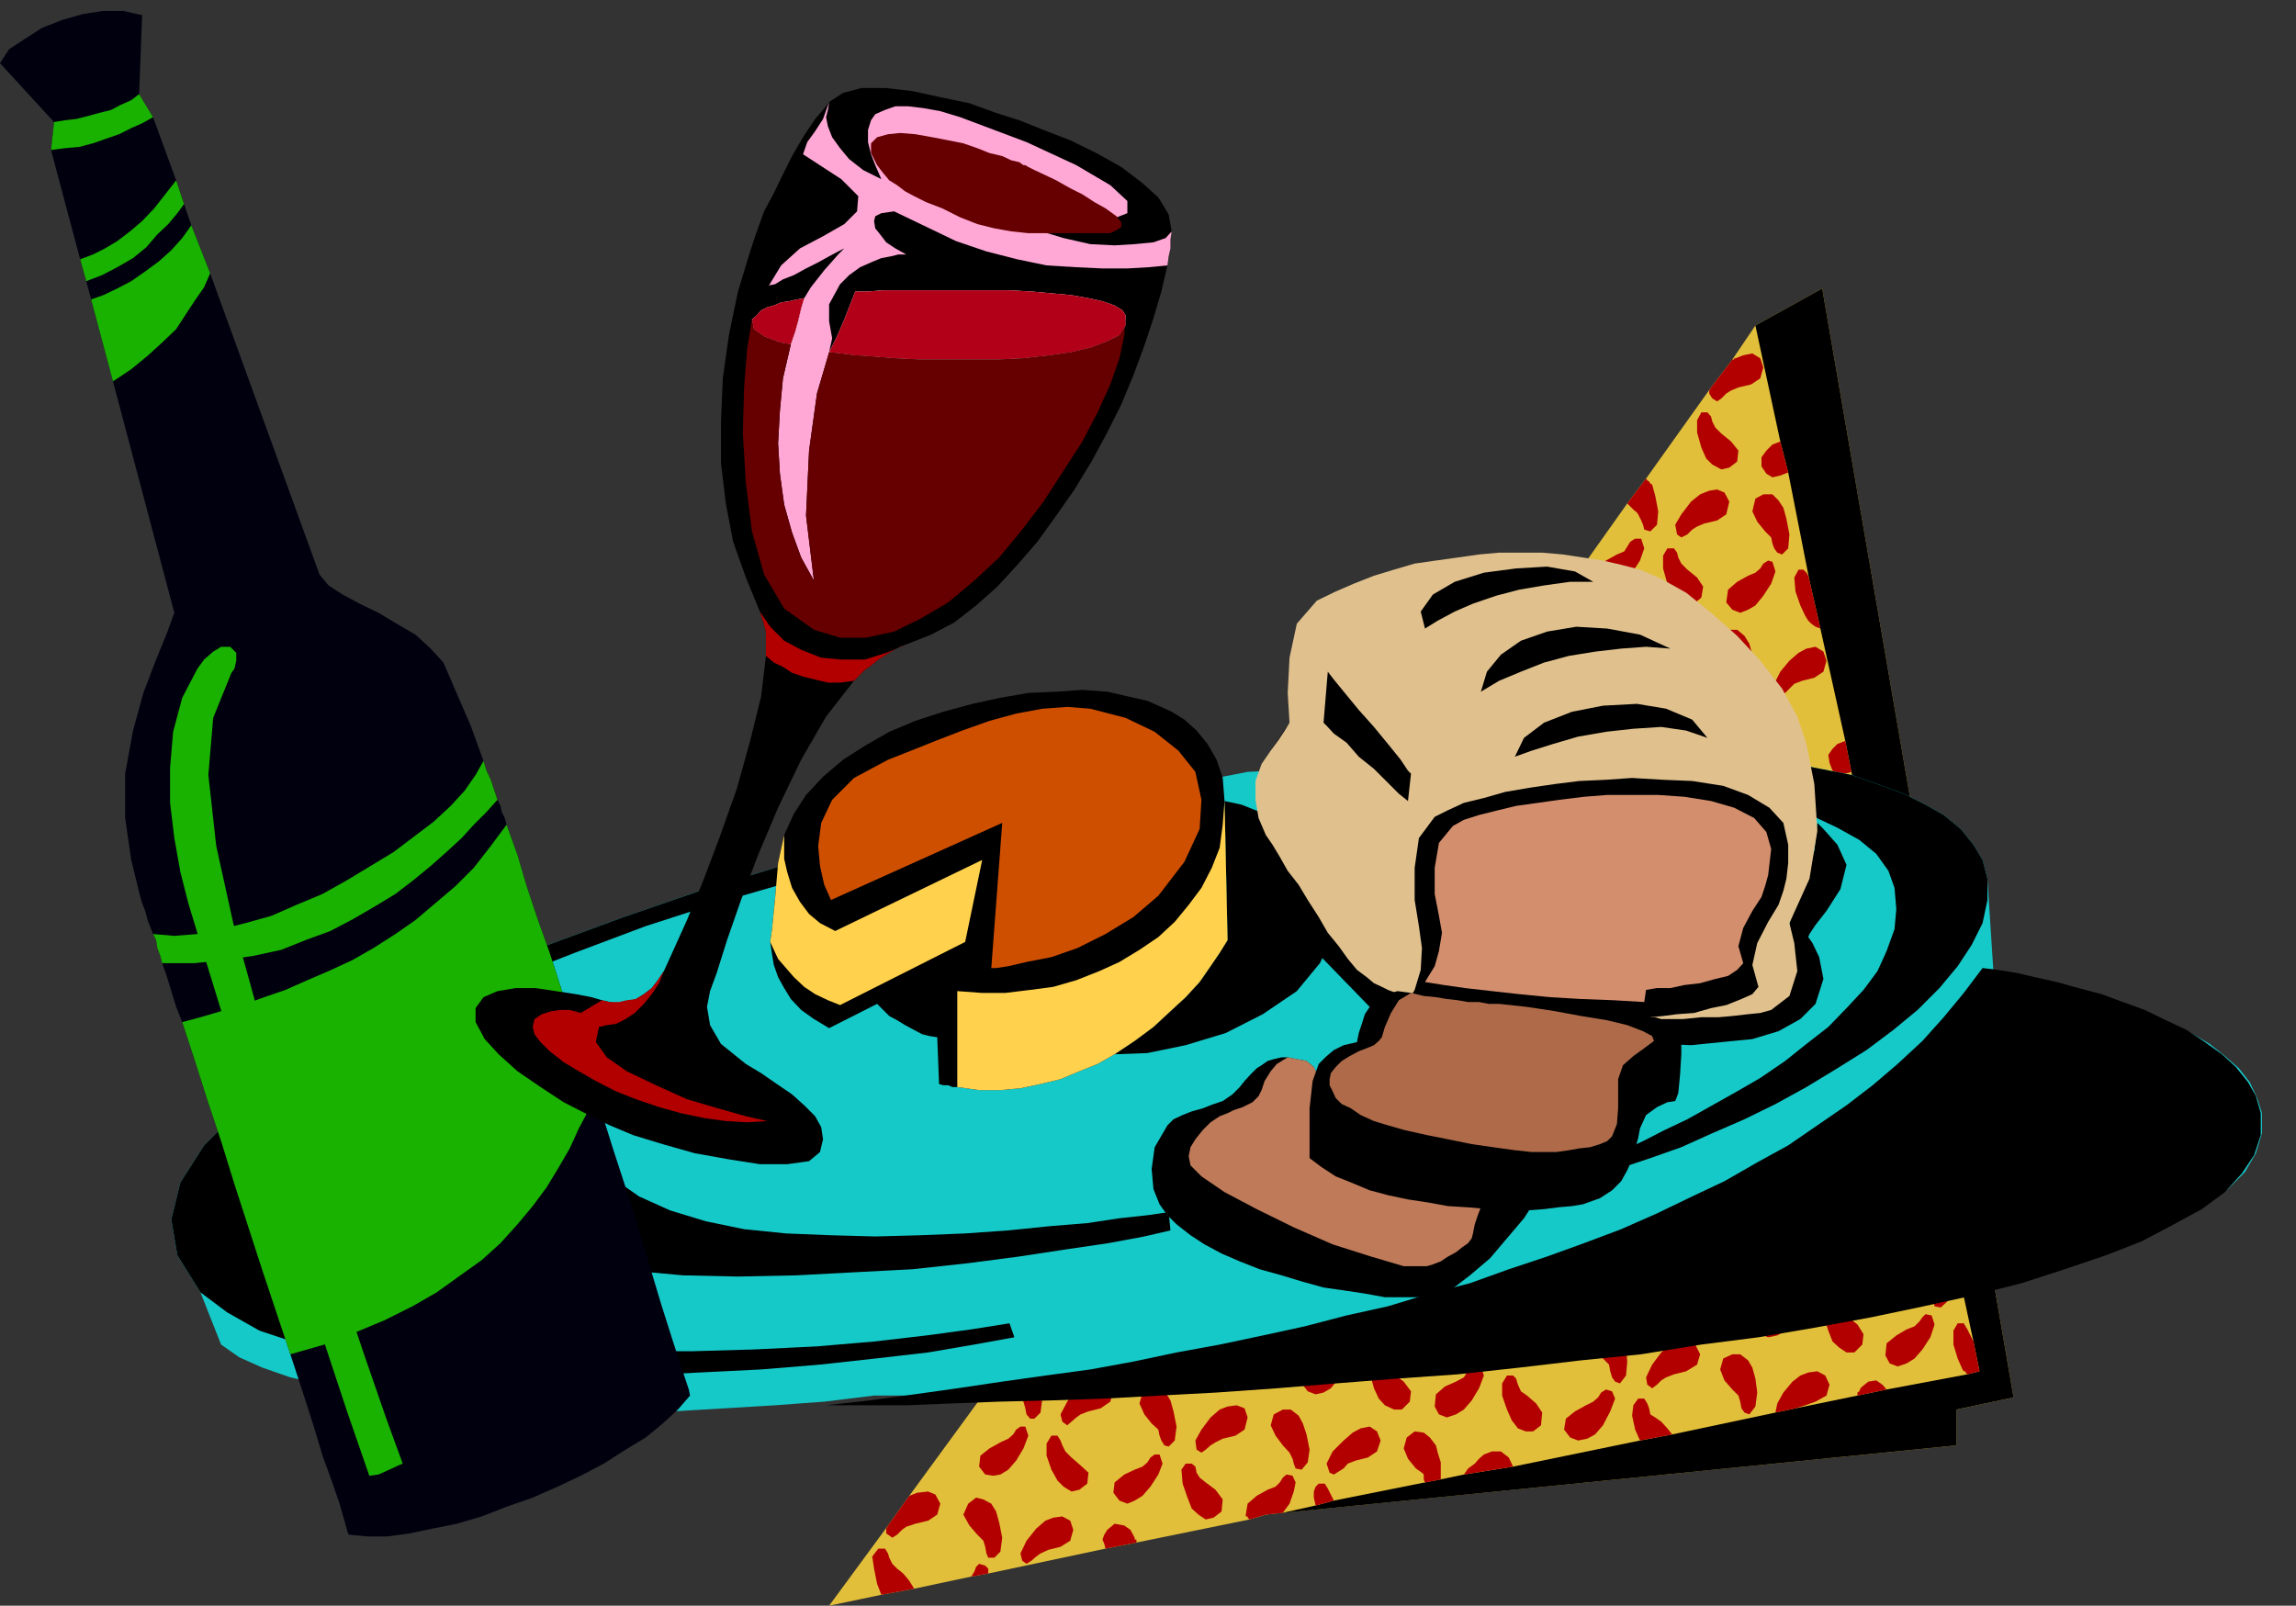 <?xml version="1.0" encoding="UTF-8" standalone="no"?>
<svg
   xmlns:ooo="http://xml.openoffice.org/svg/export"
   xmlns:dc="http://purl.org/dc/elements/1.1/"
   xmlns:cc="http://creativecommons.org/ns#"
   xmlns:rdf="http://www.w3.org/1999/02/22-rdf-syntax-ns#"
   xmlns:svg="http://www.w3.org/2000/svg"
   xmlns="http://www.w3.org/2000/svg"
   xmlns:sodipodi="http://sodipodi.sourceforge.net/DTD/sodipodi-0.dtd"
   xmlns:inkscape="http://www.inkscape.org/namespaces/inkscape"
   version="1.2"
   width="37.8mm"
   height="26.44mm"
   viewBox="0 0 3780 2644"
   preserveAspectRatio="xMidYMid"
   xml:space="preserve"
   id="svg445"
   sodipodi:docname="meal1.svg"
   style="fill-rule:evenodd;stroke-width:28.222;stroke-linejoin:round"
   inkscape:version="0.92.5 (2060ec1f9f, 2020-04-08)"><rect x="0" y="0" width="3780" height="2644" fill="#333333" stroke="none"/><sodipodi:namedview
   pagecolor="#ffffff"
   bordercolor="#666666"
   borderopacity="1"
   objecttolerance="10"
   gridtolerance="10"
   guidetolerance="10"
   inkscape:pageopacity="0"
   inkscape:pageshadow="2"
   inkscape:window-width="664"
   inkscape:window-height="487"
   id="namedview447"
   showgrid="false"
   inkscape:zoom="0.2102413"
   inkscape:cx="71.433072"
   inkscape:cy="49.965353"
   inkscape:window-x="0"
   inkscape:window-y="0"
   inkscape:window-maximized="0"
   inkscape:current-layer="svg445" />
 <defs
   class="ClipPathGroup"
   id="defs8">
  <clipPath
   id="presentation_clip_path"
   clipPathUnits="userSpaceOnUse">
   <rect
   x="0"
   y="0"
   width="21000"
   height="29700"
   id="rect2" />
  </clipPath>
  <clipPath
   id="presentation_clip_path_shrink"
   clipPathUnits="userSpaceOnUse">
   <rect
   x="21"
   y="29"
   width="20958"
   height="29641"
   id="rect5" />
  </clipPath>
 </defs>
 <defs
   class="TextShapeIndex"
   id="defs12">
  <g
   ooo:slide="id1"
   ooo:id-list="id3"
   id="g10" />
 </defs>
 <defs
   class="EmbeddedBulletChars"
   id="defs44">
  <g
   id="bullet-char-template-57356"
   transform="matrix(4.8828125e-4,0,0,-4.8828125e-4,0,0)">
   <path
   d="M 580,1141 1163,571 580,0 -4,571 Z"
   id="path14"
   inkscape:connector-curvature="0" />
  </g>
  <g
   id="bullet-char-template-57354"
   transform="matrix(4.8828125e-4,0,0,-4.8828125e-4,0,0)">
   <path
   d="M 8,1128 H 1137 V 0 H 8 Z"
   id="path17"
   inkscape:connector-curvature="0" />
  </g>
  <g
   id="bullet-char-template-10146"
   transform="matrix(4.8828125e-4,0,0,-4.8828125e-4,0,0)">
   <path
   d="M 174,0 602,739 174,1481 1456,739 Z M 1358,739 309,1346 659,739 Z"
   id="path20"
   inkscape:connector-curvature="0" />
  </g>
  <g
   id="bullet-char-template-10132"
   transform="matrix(4.8828125e-4,0,0,-4.8828125e-4,0,0)">
   <path
   d="M 2015,739 1276,0 H 717 l 543,543 H 174 v 393 h 1086 l -543,545 h 557 z"
   id="path23"
   inkscape:connector-curvature="0" />
  </g>
  <g
   id="bullet-char-template-10007"
   transform="matrix(4.8828125e-4,0,0,-4.8828125e-4,0,0)">
   <path
   d="m 0,-2 c -7,16 -16,29 -25,39 l 381,530 c -94,256 -141,385 -141,387 0,25 13,38 40,38 9,0 21,-2 34,-5 21,4 42,12 65,25 l 27,-13 111,-251 280,301 64,-25 24,25 c 21,-10 41,-24 62,-43 C 886,937 835,863 770,784 769,783 710,716 594,584 L 774,223 c 0,-27 -21,-55 -63,-84 l 16,-20 C 717,90 699,76 672,76 641,76 570,178 457,381 L 164,-76 c -22,-34 -53,-51 -92,-51 -42,0 -63,17 -64,51 -7,9 -10,24 -10,44 0,9 1,19 2,30 z"
   id="path26"
   inkscape:connector-curvature="0" />
  </g>
  <g
   id="bullet-char-template-10004"
   transform="matrix(4.8828125e-4,0,0,-4.8828125e-4,0,0)">
   <path
   d="M 285,-33 C 182,-33 111,30 74,156 52,228 41,333 41,471 c 0,78 14,145 41,201 34,71 87,106 158,106 53,0 88,-31 106,-94 l 23,-176 c 8,-64 28,-97 59,-98 l 735,706 c 11,11 33,17 66,17 42,0 63,-15 63,-46 V 965 c 0,-36 -10,-64 -30,-84 L 442,47 C 390,-6 338,-33 285,-33 Z"
   id="path29"
   inkscape:connector-curvature="0" />
  </g>
  <g
   id="bullet-char-template-9679"
   transform="matrix(4.8828125e-4,0,0,-4.8828125e-4,0,0)">
   <path
   d="M 813,0 C 632,0 489,54 383,161 276,268 223,411 223,592 c 0,181 53,324 160,431 106,107 249,161 430,161 179,0 323,-54 432,-161 108,-107 162,-251 162,-431 0,-180 -54,-324 -162,-431 C 1136,54 992,0 813,0 Z"
   id="path32"
   inkscape:connector-curvature="0" />
  </g>
  <g
   id="bullet-char-template-8226"
   transform="matrix(4.8828125e-4,0,0,-4.8828125e-4,0,0)">
   <path
   d="m 346,457 c -73,0 -137,26 -191,78 -54,51 -81,114 -81,188 0,73 27,136 81,188 54,52 118,78 191,78 73,0 134,-26 185,-79 51,-51 77,-114 77,-187 0,-75 -25,-137 -76,-188 -50,-52 -112,-78 -186,-78 z"
   id="path35"
   inkscape:connector-curvature="0" />
  </g>
  <g
   id="bullet-char-template-8211"
   transform="matrix(4.8828125e-4,0,0,-4.8828125e-4,0,0)">
   <path
   d="M -4,459 H 1135 V 606 H -4 Z"
   id="path38"
   inkscape:connector-curvature="0" />
  </g>
  <g
   id="bullet-char-template-61548"
   transform="matrix(4.8828125e-4,0,0,-4.8828125e-4,0,0)">
   <path
   d="m 173,740 c 0,163 58,303 173,419 116,115 255,173 419,173 163,0 302,-58 418,-173 116,-116 174,-256 174,-419 0,-163 -58,-303 -174,-418 C 1067,206 928,148 765,148 601,148 462,206 346,322 231,437 173,577 173,740 Z"
   id="path41"
   inkscape:connector-curvature="0" />
  </g>
 </defs>
 <g
   id="g49"
   transform="translate(-8610,-13528)">
  <g
   id="id2"
   class="Master_Slide">
   <g
   id="bg-id2"
   class="Background" />
   <g
   id="bo-id2"
   class="BackgroundObjects" />
  </g>
 </g>
 <g
   class="SlideGroup"
   id="g443"
   transform="translate(-8610,-13528)">
  <g
   id="g441">
   <g
   id="container-id1">
    <g
   id="id1"
   class="Slide"
   clip-path="url(#presentation_clip_path)">
     <g
   class="Page"
   id="g437">
      <g
   class="Graphic"
   id="g435">
       <g
   id="id3">
        <rect
   class="BoundingBox"
   x="8610"
   y="13528"
   width="3780"
   height="2644"
   id="rect51"
   style="fill:none;stroke:none" />
        <defs
   id="defs56">
         <clipPath
   id="clip_path_1"
   clipPathUnits="userSpaceOnUse">
          <path
   d="m 8610,13528 h 3779 v 2643 H 8610 Z"
   id="path53"
   inkscape:connector-curvature="0" />
         </clipPath>
        </defs>
        <g
   clip-path="url(#clip_path_1)"
   id="g432">
         <path
   d="m 10667,16030 -186,38 -51,10 -193,41 -28,5 -94,20 -54,10 -86,18 97,-132 35,-49 280,-383 30,-44 206,-284 23,-31 41,-58 33,-46 135,-186 17,-25 31,-43 28,-36 48,-66 23,-33 71,-99 26,-36 30,-40 43,-59 117,-165 31,-41 107,-150 33,-43 40,-59 110,-61 315,1826 -94,20 v 59 l -1109,111 -28,3 z"
   id="path58"
   inkscape:connector-curvature="0"
   style="fill:#e2bf3a;stroke:none" />
         <path
   d="m 11849,15791 -133,25 -48,10 -102,21 -33,7 -170,36 -53,10 -209,43 -81,13 -38,8 -26,5 -150,30 -30,8 -54,12 -28,3 1137,-114 v -59 l 94,-20 -315,-1826 -110,61 41,191 13,51 35,178 18,79 41,185 10,51 38,176 15,76 33,155 10,41 21,96 10,51 74,343 10,49 z"
   id="path60"
   inkscape:connector-curvature="0"
   style="fill:#000000;stroke:none" />
         <path
   d="m 11386,14797 15,-8 h 13 l 13,10 7,13 5,18 5,25 -2,20 -10,13 -11,-2 -2,-8 -3,-8 -5,-10 -10,-13 -13,-15 -7,-18 z"
   id="path62"
   inkscape:connector-curvature="0"
   style="fill:#b20000;stroke:none" />
         <path
   d="m 11561,14840 -7,-15 -13,-8 -13,2 -15,8 -15,13 -16,18 -10,20 3,15 7,3 8,-5 8,-8 7,-5 16,-5 20,-5 15,-10 z"
   id="path64"
   inkscape:connector-curvature="0"
   style="fill:#b20000;stroke:none" />
         <path
   d="m 11340,14964 8,16 12,2 16,-2 12,-8 13,-15 13,-21 7,-22 -5,-13 -10,-3 -7,5 -5,8 -6,8 -12,5 -18,10 -15,13 z"
   id="path66"
   inkscape:connector-curvature="0"
   style="fill:#b20000;stroke:none" />
         <path
   d="m 11516,14997 -13,11 h -13 l -13,-8 -10,-10 -7,-18 -8,-23 v -23 l 8,-12 h 10 l 5,7 2,8 5,10 11,10 15,13 10,15 z"
   id="path68"
   inkscape:connector-curvature="0"
   style="fill:#b20000;stroke:none" />
         <path
   d="m 11170,14761 13,-10 h 12 l 13,10 8,13 5,18 5,25 -3,23 -10,10 -10,-3 -3,-7 -2,-8 -3,-10 -10,-10 -13,-15 -7,-18 z"
   id="path70"
   inkscape:connector-curvature="0"
   style="fill:#b20000;stroke:none" />
         <path
   d="m 11343,14802 -5,-16 -13,-5 -15,3 -13,5 -15,13 -16,20 -10,18 3,15 7,3 8,-3 8,-8 7,-7 13,-3 20,-5 16,-10 z"
   id="path72"
   inkscape:connector-curvature="0"
   style="fill:#b20000;stroke:none" />
         <path
   d="m 11122,14929 7,13 13,5 15,-5 13,-8 13,-15 12,-21 8,-20 -5,-15 -8,-3 -7,5 -6,8 -7,8 -13,7 -18,8 -15,12 z"
   id="path74"
   inkscape:connector-curvature="0"
   style="fill:#b20000;stroke:none" />
         <path
   d="m 11297,14959 -13,10 h -12 l -13,-5 -10,-12 -8,-18 -8,-23 v -23 l 8,-13 h 10 l 5,8 3,10 5,8 10,10 15,13 10,15 z"
   id="path76"
   inkscape:connector-curvature="0"
   style="fill:#b20000;stroke:none" />
         <path
   d="m 11127,14766 -8,-15 -13,-8 -15,3 -13,5 -15,13 -15,20 -10,20 2,13 8,5 7,-5 8,-8 8,-5 12,-5 21,-5 18,-10 z"
   id="path78"
   inkscape:connector-curvature="0"
   style="fill:#b20000;stroke:none" />
         <path
   d="m 11081,14921 -13,10 -13,3 -12,-8 -10,-10 -8,-18 -8,-25 v -20 l 8,-13 h 10 l 5,7 3,8 2,10 10,10 18,13 10,15 z"
   id="path80"
   inkscape:connector-curvature="0"
   style="fill:#b20000;stroke:none" />
         <path
   d="m 11602,14837 13,-10 15,3 10,7 8,13 7,18 3,25 -3,23 -10,10 -7,-2 -6,-8 -2,-8 -3,-10 -10,-10 -12,-15 -8,-18 z"
   id="path82"
   inkscape:connector-curvature="0"
   style="fill:#b20000;stroke:none" />
         <path
   d="m 11554,15005 10,13 13,5 12,-5 13,-8 13,-15 15,-20 8,-21 -6,-15 h -10 l -7,5 -5,8 -8,5 -13,7 -18,8 -15,13 z"
   id="path84"
   inkscape:connector-curvature="0"
   style="fill:#b20000;stroke:none" />
         <path
   d="m 11294,15018 13,-10 h 15 l 11,10 7,13 8,17 2,26 -2,23 -10,10 -8,-3 -5,-7 -3,-8 -2,-10 -10,-10 -13,-16 -8,-17 z"
   id="path86"
   inkscape:connector-curvature="0"
   style="fill:#b20000;stroke:none" />
         <path
   d="m 11470,15058 -8,-15 -13,-5 -15,3 -13,5 -15,12 -15,21 -10,18 2,15 8,2 8,-2 7,-8 8,-7 13,-3 20,-5 18,-10 z"
   id="path88"
   inkscape:connector-curvature="0"
   style="fill:#b20000;stroke:none" />
         <path
   d="m 11246,15186 10,12 13,5 13,-5 12,-7 13,-16 13,-20 7,-20 -5,-16 -7,-2 -8,5 -5,8 -8,7 -12,8 -18,8 -15,12 z"
   id="path90"
   inkscape:connector-curvature="0"
   style="fill:#b20000;stroke:none" />
         <path
   d="m 11424,15216 -13,10 h -12 l -13,-5 -10,-13 -8,-17 -8,-23 -2,-23 8,-13 h 10 l 5,8 2,10 5,8 11,10 15,13 13,15 z"
   id="path92"
   inkscape:connector-curvature="0"
   style="fill:#b20000;stroke:none" />
         <path
   d="m 11076,14980 15,-11 13,3 12,8 8,12 5,18 5,26 -2,22 -10,11 h -11 l -2,-8 -3,-10 -5,-10 -10,-10 -13,-16 -7,-18 z"
   id="path94"
   inkscape:connector-curvature="0"
   style="fill:#b20000;stroke:none" />
         <path
   d="m 11251,15023 -5,-15 -13,-8 -15,3 -15,5 -15,12 -16,21 -10,20 3,13 7,5 11,-5 7,-8 8,-5 12,-5 21,-5 15,-10 z"
   id="path96"
   inkscape:connector-curvature="0"
   style="fill:#b20000;stroke:none" />
         <path
   d="m 11030,15147 8,13 12,5 16,-2 12,-10 13,-16 13,-20 7,-20 -5,-16 h -10 l -5,5 -5,8 -8,8 -12,5 -18,10 -15,13 z"
   id="path98"
   inkscape:connector-curvature="0"
   style="fill:#b20000;stroke:none" />
         <path
   d="m 11205,15178 -12,10 -13,3 -13,-8 -10,-10 -8,-18 -7,-25 v -21 l 7,-12 h 11 l 5,7 2,8 5,10 11,10 15,13 10,15 z"
   id="path100"
   inkscape:connector-curvature="0"
   style="fill:#b20000;stroke:none" />
         <path
   d="m 11033,14985 -6,-16 -12,-7 -15,2 -13,8 -15,13 -16,18 -10,20 3,15 7,3 8,-5 8,-8 7,-5 13,-5 20,-5 15,-10 z"
   id="path102"
   inkscape:connector-curvature="0"
   style="fill:#b20000;stroke:none" />
         <path
   d="m 10811,15109 11,16 12,2 13,-2 13,-8 12,-15 13,-21 8,-23 -5,-12 -8,-3 -8,5 -5,8 -7,8 -13,5 -18,10 -15,13 z"
   id="path104"
   inkscape:connector-curvature="0"
   style="fill:#b20000;stroke:none" />
         <path
   d="m 10989,15142 -12,11 h -13 l -13,-6 -10,-12 -8,-18 -7,-23 -3,-23 8,-13 h 10 l 5,8 3,8 5,10 10,10 15,13 13,15 z"
   id="path106"
   inkscape:connector-curvature="0"
   style="fill:#b20000;stroke:none" />
         <path
   d="m 11510,15056 13,-10 15,2 11,8 7,13 5,20 5,23 -2,23 -10,12 -8,-2 -5,-8 -3,-10 -2,-10 -10,-10 -13,-15 -8,-18 z"
   id="path108"
   inkscape:connector-curvature="0"
   style="fill:#b20000;stroke:none" />
         <path
   d="m 11683,15099 -5,-15 -12,-8 -16,3 -12,5 -16,13 -15,20 -10,20 2,13 8,5 8,-5 7,-8 8,-5 13,-5 20,-5 15,-10 z"
   id="path110"
   inkscape:connector-curvature="0"
   style="fill:#b20000;stroke:none" />
         <path
   d="m 11462,15224 10,12 13,6 13,-3 12,-8 13,-15 13,-23 8,-20 -6,-13 -7,-2 -8,5 -5,7 -8,8 -12,5 -18,10 -15,13 z"
   id="path112"
   inkscape:connector-curvature="0"
   style="fill:#b20000;stroke:none" />
         <path
   d="m 11640,15254 -13,13 h -12 l -13,-8 -10,-10 -10,-18 -5,-25 -3,-20 8,-13 h 10 l 5,8 2,7 6,10 10,10 15,13 13,15 z"
   id="path114"
   inkscape:connector-curvature="0"
   style="fill:#b20000;stroke:none" />
         <path
   d="m 11203,15236 13,-10 15,3 10,7 8,13 5,18 5,25 -3,23 -10,10 h -8 l -5,-7 -2,-10 -3,-11 -10,-10 -13,-15 -7,-18 z"
   id="path116"
   inkscape:connector-curvature="0"
   style="fill:#b20000;stroke:none" />
         <path
   d="m 11376,15280 -5,-16 -13,-7 -15,2 -13,5 -15,13 -16,20 -10,21 3,12 7,6 8,-6 8,-7 7,-5 13,-5 20,-5 16,-11 z"
   id="path118"
   inkscape:connector-curvature="0"
   style="fill:#b20000;stroke:none" />
         <path
   d="m 11155,15404 10,13 12,5 13,-3 13,-10 13,-15 12,-20 8,-21 -5,-15 h -8 l -7,5 -6,8 -7,7 -13,6 -18,10 -15,12 z"
   id="path120"
   inkscape:connector-curvature="0"
   style="fill:#b20000;stroke:none" />
         <path
   d="m 11333,15435 -13,10 -13,2 -15,-7 -10,-10 -8,-18 -8,-26 v -20 l 8,-13 h 10 l 5,8 3,8 5,10 10,10 15,13 13,15 z"
   id="path122"
   inkscape:connector-curvature="0"
   style="fill:#b20000;stroke:none" />
         <path
   d="m 10984,15198 16,-7 h 12 l 13,10 8,13 5,17 5,26 -3,20 -13,13 -7,-3 -5,-7 -3,-8 -2,-10 -10,-13 -13,-15 -8,-18 z"
   id="path124"
   inkscape:connector-curvature="0"
   style="fill:#b20000;stroke:none" />
         <path
   d="m 11160,15242 -8,-16 -13,-7 -12,2 -16,8 -15,13 -15,17 -10,21 2,15 8,2 7,-5 8,-7 8,-5 15,-5 18,-6 18,-10 z"
   id="path126"
   inkscape:connector-curvature="0"
   style="fill:#b20000;stroke:none" />
         <path
   d="m 10939,15366 7,15 13,3 15,-3 13,-7 13,-16 12,-20 8,-23 -5,-12 -10,-3 -8,5 -5,8 -8,7 -12,5 -18,11 -13,12 z"
   id="path128"
   inkscape:connector-curvature="0"
   style="fill:#b20000;stroke:none" />
         <path
   d="m 11114,15399 -13,10 h -13 l -12,-5 -10,-12 -8,-18 -8,-23 v -23 l 8,-13 h 10 l 5,8 3,7 5,11 10,10 15,13 10,15 z"
   id="path130"
   inkscape:connector-curvature="0"
   style="fill:#b20000;stroke:none" />
         <path
   d="m 10768,15163 13,-10 13,2 12,8 8,12 5,18 5,26 -2,23 -11,10 -10,-3 -2,-7 -3,-8 -2,-10 -11,-10 -12,-16 -10,-17 z"
   id="path132"
   inkscape:connector-curvature="0"
   style="fill:#b20000;stroke:none" />
         <path
   d="m 10941,15203 -5,-15 -13,-5 -15,3 -13,5 -15,12 -15,21 -10,18 2,15 8,5 7,-5 8,-8 8,-7 12,-3 21,-5 15,-10 z"
   id="path134"
   inkscape:connector-curvature="0"
   style="fill:#b20000;stroke:none" />
         <path
   d="m 10720,15330 8,13 12,5 15,-5 13,-7 13,-16 13,-20 7,-20 -5,-16 -7,-2 -8,5 -5,8 -8,7 -13,8 -17,7 -16,13 z"
   id="path136"
   inkscape:connector-curvature="0"
   style="fill:#b20000;stroke:none" />
         <path
   d="m 10895,15361 -12,10 h -13 l -13,-5 -10,-13 -8,-17 -7,-23 v -21 l 7,-12 h 11 l 5,5 2,10 5,10 10,8 16,12 10,16 z"
   id="path138"
   inkscape:connector-curvature="0"
   style="fill:#b20000;stroke:none" />
         <path
   d="m 11419,15275 13,-8 h 12 l 13,10 8,13 5,18 5,25 -3,20 -10,13 -10,-2 -3,-8 -2,-8 -3,-10 -10,-13 -13,-15 -10,-18 z"
   id="path140"
   inkscape:connector-curvature="0"
   style="fill:#b20000;stroke:none" />
         <path
   d="m 11592,15318 -5,-15 -13,-8 -15,2 -13,8 -15,13 -15,18 -11,20 3,15 8,3 7,-3 8,-7 7,-8 13,-5 20,-5 16,-10 z"
   id="path142"
   inkscape:connector-curvature="0"
   style="fill:#b20000;stroke:none" />
         <path
   d="m 11371,15442 7,16 13,2 15,-2 13,-8 13,-15 12,-21 8,-22 -5,-13 -10,-3 -5,5 -5,8 -8,8 -13,5 -18,10 -15,13 z"
   id="path144"
   inkscape:connector-curvature="0"
   style="fill:#b20000;stroke:none" />
         <path
   d="m 11546,15475 -13,11 h -12 l -13,-6 -10,-12 -8,-18 -8,-23 v -23 l 8,-12 h 10 l 5,7 3,8 5,10 10,10 15,13 11,15 z"
   id="path146"
   inkscape:connector-curvature="0"
   style="fill:#b20000;stroke:none" />
         <path
   d="m 11109,15455 15,-8 h 13 l 12,11 8,12 5,18 5,26 -2,20 -10,13 -11,-3 -2,-8 -3,-7 -2,-10 -10,-13 -16,-15 -7,-18 z"
   id="path148"
   inkscape:connector-curvature="0"
   style="fill:#b20000;stroke:none" />
         <path
   d="m 11284,15498 -5,-15 -13,-8 -15,3 -13,8 -15,12 -18,18 -10,20 5,16 8,2 8,-5 7,-7 8,-6 13,-5 20,-5 15,-10 z"
   id="path150"
   inkscape:connector-curvature="0"
   style="fill:#b20000;stroke:none" />
         <path
   d="m 11063,15623 8,15 12,3 16,-3 12,-8 13,-15 13,-20 7,-23 -5,-13 -10,-2 -5,5 -5,7 -8,8 -12,5 -18,10 -15,13 z"
   id="path152"
   inkscape:connector-curvature="0"
   style="fill:#b20000;stroke:none" />
         <path
   d="m 11238,15656 -12,10 h -13 l -13,-5 -10,-13 -7,-18 -8,-22 v -23 l 8,-13 h 10 l 5,8 2,7 5,10 11,11 15,12 10,16 z"
   id="path154"
   inkscape:connector-curvature="0"
   style="fill:#b20000;stroke:none" />
         <path
   d="m 10893,15419 12,-10 16,3 10,7 8,13 5,18 5,25 -3,23 -10,10 -8,-2 -5,-8 -2,-7 -3,-11 -10,-10 -13,-15 -7,-18 z"
   id="path156"
   inkscape:connector-curvature="0"
   style="fill:#b20000;stroke:none" />
         <path
   d="m 11068,15460 -7,-15 -13,-5 -15,2 -13,5 -15,13 -16,20 -10,18 3,16 7,5 8,-5 8,-8 7,-8 13,-2 20,-5 18,-11 z"
   id="path158"
   inkscape:connector-curvature="0"
   style="fill:#b20000;stroke:none" />
         <path
   d="m 10844,15587 11,13 12,5 13,-5 13,-8 12,-15 13,-20 8,-21 -5,-15 -8,-2 -8,5 -5,7 -7,8 -13,8 -18,7 -15,13 z"
   id="path160"
   inkscape:connector-curvature="0"
   style="fill:#b20000;stroke:none" />
         <path
   d="m 11022,15618 -12,10 h -13 l -13,-5 -10,-13 -8,-18 -7,-23 -3,-20 8,-13 h 10 l 5,6 3,10 5,10 10,7 15,13 13,15 z"
   id="path162"
   inkscape:connector-curvature="0"
   style="fill:#b20000;stroke:none" />
         <path
   d="m 10674,15381 15,-10 13,3 13,7 7,13 6,18 5,25 -3,23 -10,10 h -10 l -3,-7 -2,-10 -5,-11 -11,-10 -12,-15 -8,-18 z"
   id="path164"
   inkscape:connector-curvature="0"
   style="fill:#b20000;stroke:none" />
         <path
   d="m 10850,15425 -8,-16 -13,-7 -13,2 -15,5 -15,13 -15,20 -10,21 2,12 8,5 10,-5 8,-7 7,-5 13,-5 20,-5 15,-11 z"
   id="path166"
   inkscape:connector-curvature="0"
   style="fill:#b20000;stroke:none" />
         <path
   d="m 10628,15549 8,13 13,5 15,-3 13,-7 12,-15 13,-23 8,-21 -5,-12 -11,-3 -7,5 -5,8 -5,7 -13,5 -18,11 -15,12 z"
   id="path168"
   inkscape:connector-curvature="0"
   style="fill:#b20000;stroke:none" />
         <path
   d="m 10804,15580 -13,12 h -13 l -12,-7 -11,-10 -7,-18 -8,-26 v -20 l 8,-13 h 10 l 5,8 3,8 5,10 10,10 15,13 10,15 z"
   id="path170"
   inkscape:connector-curvature="0"
   style="fill:#b20000;stroke:none" />
         <path
   d="m 11325,15496 15,-10 13,2 13,8 7,12 5,18 5,26 -2,23 -10,10 -11,-3 -2,-7 -3,-8 -5,-10 -10,-10 -13,-16 -7,-17 z"
   id="path172"
   inkscape:connector-curvature="0"
   style="fill:#b20000;stroke:none" />
         <path
   d="m 11500,15536 -7,-15 -13,-5 -13,3 -15,5 -15,12 -16,21 -10,18 3,15 7,5 11,-5 7,-8 8,-5 13,-5 20,-5 15,-10 z"
   id="path174"
   inkscape:connector-curvature="0"
   style="fill:#b20000;stroke:none" />
         <path
   d="m 11279,15664 8,12 12,5 16,-5 12,-7 13,-16 13,-20 7,-20 -5,-16 h -10 l -7,6 -5,7 -6,8 -12,5 -18,7 -15,13 z"
   id="path176"
   inkscape:connector-curvature="0"
   style="fill:#b20000;stroke:none" />
         <path
   d="m 11455,15694 -13,10 -13,3 -13,-8 -10,-10 -7,-18 -8,-25 v -21 l 8,-12 h 10 l 5,7 2,8 5,10 11,8 15,12 10,16 z"
   id="path178"
   inkscape:connector-curvature="0"
   style="fill:#b20000;stroke:none" />
         <path
   d="m 11017,15676 16,-10 h 12 l 13,10 8,13 5,18 5,25 -3,23 -10,10 -10,-2 -3,-8 -2,-8 -5,-10 -10,-10 -13,-15 -8,-18 z"
   id="path180"
   inkscape:connector-curvature="0"
   style="fill:#b20000;stroke:none" />
         <path
   d="m 11193,15717 -8,-15 -13,-5 -12,2 -16,5 -15,13 -15,20 -10,18 2,15 8,5 8,-5 7,-7 8,-8 15,-2 20,-6 16,-10 z"
   id="path182"
   inkscape:connector-curvature="0"
   style="fill:#b20000;stroke:none" />
         <path
   d="m 10972,15844 7,13 13,5 15,-5 13,-8 13,-15 12,-20 8,-21 -5,-15 -10,-3 -8,5 -5,8 -5,8 -13,7 -18,8 -15,13 z"
   id="path184"
   inkscape:connector-curvature="0"
   style="fill:#b20000;stroke:none" />
         <path
   d="m 11147,15875 -13,10 h -12 l -13,-5 -10,-13 -8,-18 -8,-23 v -20 l 8,-13 h 10 l 5,5 3,10 5,11 10,7 15,13 10,15 z"
   id="path186"
   inkscape:connector-curvature="0"
   style="fill:#b20000;stroke:none" />
         <path
   d="m 10801,15638 13,-10 15,2 10,8 8,13 5,18 5,25 -2,23 -11,10 h -10 l -2,-8 -3,-10 -2,-10 -11,-10 -12,-15 -8,-18 z"
   id="path188"
   inkscape:connector-curvature="0"
   style="fill:#b20000;stroke:none" />
         <path
   d="m 10974,15681 -5,-15 -13,-8 -15,3 -13,5 -15,13 -15,20 -10,20 2,13 8,5 7,-5 8,-7 8,-6 12,-5 21,-5 15,-10 z"
   id="path190"
   inkscape:connector-curvature="0"
   style="fill:#b20000;stroke:none" />
         <path
   d="m 10753,15806 10,13 13,5 13,-3 12,-7 13,-16 13,-23 7,-20 -5,-13 -7,-2 -8,5 -5,8 -8,7 -12,5 -18,10 -16,13 z"
   id="path192"
   inkscape:connector-curvature="0"
   style="fill:#b20000;stroke:none" />
         <path
   d="m 10931,15836 -13,13 h -13 l -15,-7 -10,-11 -8,-17 -7,-26 v -20 l 7,-13 h 11 l 5,8 2,7 5,10 10,11 16,12 12,16 z"
   id="path194"
   inkscape:connector-curvature="0"
   style="fill:#b20000;stroke:none" />
         <path
   d="m 10583,15600 15,-8 h 13 l 12,11 8,12 5,18 3,25 -3,21 -10,13 -8,-3 -5,-8 -2,-7 -3,-10 -10,-13 -13,-15 -7,-18 z"
   id="path196"
   inkscape:connector-curvature="0"
   style="fill:#b20000;stroke:none" />
         <path
   d="m 10758,15643 -8,-15 -12,-8 -16,3 -12,7 -16,13 -15,18 -10,20 3,16 7,2 8,-2 7,-8 8,-8 15,-5 18,-5 18,-10 z"
   id="path198"
   inkscape:connector-curvature="0"
   style="fill:#b20000;stroke:none" />
         <path
   d="m 10534,15768 10,15 13,3 15,-3 13,-8 13,-15 13,-20 7,-23 -5,-13 -10,-2 -8,5 -5,7 -7,8 -13,5 -18,10 -15,13 z"
   id="path200"
   inkscape:connector-curvature="0"
   style="fill:#b20000;stroke:none" />
         <path
   d="m 10712,15801 -12,10 h -13 l -13,-5 -10,-13 -8,-18 -7,-22 v -23 l 7,-13 h 11 l 5,8 2,7 3,10 10,11 18,12 10,15 z"
   id="path202"
   inkscape:connector-curvature="0"
   style="fill:#b20000;stroke:none" />
         <path
   d="m 11233,15714 13,-7 h 15 l 11,10 10,10 5,20 2,23 -2,23 -10,13 -8,-3 -5,-7 -3,-10 -2,-11 -10,-10 -13,-15 -8,-18 z"
   id="path204"
   inkscape:connector-curvature="0"
   style="fill:#b20000;stroke:none" />
         <path
   d="m 11409,15758 -8,-16 -13,-7 -15,2 -13,5 -15,13 -15,20 -10,21 2,12 8,6 8,-6 7,-7 8,-5 13,-5 20,-5 18,-11 z"
   id="path206"
   inkscape:connector-curvature="0"
   style="fill:#b20000;stroke:none" />
         <path
   d="m 11185,15882 10,13 13,5 15,-3 13,-7 13,-15 12,-23 8,-21 -5,-12 -10,-3 -8,5 -5,8 -8,7 -12,6 -18,10 -15,12 z"
   id="path208"
   inkscape:connector-curvature="0"
   style="fill:#b20000;stroke:none" />
         <path
   d="m 10707,15857 15,-8 h 13 l 13,10 7,13 6,18 5,25 -3,21 -10,12 -10,-2 -3,-8 -2,-8 -5,-10 -11,-12 -12,-16 -8,-17 z"
   id="path210"
   inkscape:connector-curvature="0"
   style="fill:#b20000;stroke:none" />
         <path
   d="m 10883,15900 -6,-15 -12,-8 -15,3 -13,7 -15,13 -18,18 -10,20 5,15 7,3 8,-5 8,-5 7,-8 13,-5 20,-5 15,-10 z"
   id="path212"
   inkscape:connector-curvature="0"
   style="fill:#b20000;stroke:none" />
         <path
   d="m 10491,15821 13,-10 15,3 10,7 8,13 5,18 5,25 -3,23 -10,10 -7,-2 -5,-8 -3,-8 -2,-10 -11,-10 -12,-15 -8,-18 z"
   id="path214"
   inkscape:connector-curvature="0"
   style="fill:#b20000;stroke:none" />
         <path
   d="m 10664,15862 -5,-15 -13,-5 -15,2 -13,5 -15,13 -15,20 -10,18 2,15 8,5 7,-5 8,-7 8,-5 12,-6 21,-5 15,-10 z"
   id="path216"
   inkscape:connector-curvature="0"
   style="fill:#b20000;stroke:none" />
         <path
   d="m 10443,15986 10,13 13,5 12,-5 13,-8 13,-15 13,-20 7,-18 -5,-15 h -8 l -7,5 -5,8 -8,7 -13,5 -17,8 -16,13 z"
   id="path218"
   inkscape:connector-curvature="0"
   style="fill:#b20000;stroke:none" />
         <path
   d="m 10621,16017 -13,10 -13,3 -12,-8 -11,-10 -7,-18 -8,-23 -2,-23 7,-10 h 10 l 6,5 2,10 5,8 10,8 16,12 12,16 z"
   id="path220"
   inkscape:connector-curvature="0"
   style="fill:#b20000;stroke:none" />
         <path
   d="m 11638,15320 12,-7 h 16 l 10,10 7,13 5,17 5,23 -2,23 -10,13 -8,-3 -5,-7 -2,-10 -3,-11 -10,-10 -13,-15 -8,-18 z"
   id="path222"
   inkscape:connector-curvature="0"
   style="fill:#b20000;stroke:none" />
         <path
   d="m 11589,15488 10,13 13,5 13,-3 13,-7 12,-16 13,-20 8,-23 -5,-12 -8,-3 -8,5 -5,8 -7,7 -13,5 -18,11 -15,12 z"
   id="path224"
   inkscape:connector-curvature="0"
   style="fill:#b20000;stroke:none" />
         <path
   d="m 11767,15521 -13,10 h -12 l -13,-7 -10,-10 -8,-18 -7,-26 -3,-20 8,-13 h 10 l 5,8 3,8 5,10 10,10 15,13 13,15 z"
   id="path226"
   inkscape:connector-curvature="0"
   style="fill:#b20000;stroke:none" />
         <path
   d="m 11546,15544 15,-10 13,2 13,8 7,13 5,18 6,25 -3,23 -10,10 h -10 l -3,-8 -2,-10 -6,-10 -10,-10 -12,-15 -8,-18 z"
   id="path228"
   inkscape:connector-curvature="0"
   style="fill:#b20000;stroke:none" />
         <path
   d="m 11721,15587 -5,-15 -12,-8 -16,3 -15,5 -15,13 -15,20 -11,20 3,13 8,5 10,-5 7,-8 8,-5 13,-5 20,-5 15,-10 z"
   id="path230"
   inkscape:connector-curvature="0"
   style="fill:#b20000;stroke:none" />
         <path
   d="m 11500,15712 8,13 13,5 15,-3 13,-8 12,-15 13,-23 8,-20 -5,-13 -11,-2 -5,5 -5,7 -7,8 -13,5 -18,10 -15,13 z"
   id="path232"
   inkscape:connector-curvature="0"
   style="fill:#b20000;stroke:none" />
         <path
   d="m 11676,15742 -13,13 h -13 l -12,-8 -11,-10 -7,-18 -8,-25 v -20 l 8,-13 h 10 l 5,8 3,7 5,10 10,11 15,12 10,16 z"
   id="path234"
   inkscape:connector-curvature="0"
   style="fill:#b20000;stroke:none" />
         <path
   d="m 11760,15592 15,-10 h 13 l 12,10 8,13 5,18 5,25 -2,23 -11,10 -10,-2 -2,-8 -3,-7 -5,-11 -10,-10 -13,-15 -8,-18 z"
   id="path236"
   inkscape:connector-curvature="0"
   style="fill:#b20000;stroke:none" />
         <path
   d="m 11714,15760 7,13 13,5 15,-5 13,-8 13,-15 13,-20 7,-21 -5,-15 -10,-2 -5,5 -5,7 -8,8 -13,5 -17,10 -16,13 z"
   id="path238"
   inkscape:connector-curvature="0"
   style="fill:#b20000;stroke:none" />
         <path
   d="m 11447,15765 15,-7 h 13 l 13,10 7,12 5,18 3,23 -3,23 -10,13 -8,-3 -5,-7 -2,-11 -3,-10 -10,-10 -13,-15 -7,-18 z"
   id="path240"
   inkscape:connector-curvature="0"
   style="fill:#b20000;stroke:none" />
         <path
   d="m 10270,15775 13,-10 15,3 10,7 8,13 5,18 5,25 -3,23 -10,10 h -7 l -6,-7 -2,-10 -3,-11 -10,-10 -13,-15 -7,-18 z"
   id="path242"
   inkscape:connector-curvature="0"
   style="fill:#b20000;stroke:none" />
         <path
   d="m 10443,15819 -5,-16 -13,-7 -15,2 -13,5 -15,13 -15,20 -11,21 3,12 8,6 7,-6 8,-7 7,-5 13,-5 20,-5 16,-11 z"
   id="path244"
   inkscape:connector-curvature="0"
   style="fill:#b20000;stroke:none" />
         <path
   d="m 10222,15943 10,13 13,2 12,-2 13,-8 13,-15 12,-20 8,-21 -5,-15 h -8 l -7,5 -5,8 -8,7 -13,6 -18,10 -15,12 z"
   id="path246"
   inkscape:connector-curvature="0"
   style="fill:#b20000;stroke:none" />
         <path
   d="m 10400,15971 -13,10 -13,3 -13,-8 -10,-10 -10,-18 -8,-23 v -20 l 8,-13 h 10 l 5,8 3,8 5,10 10,10 15,13 13,12 z"
   id="path248"
   inkscape:connector-curvature="0"
   style="fill:#b20000;stroke:none" />
         <path
   d="m 10544,15595 -7,-15 -13,-8 -15,3 -13,5 -15,12 -15,21 -10,20 2,13 8,5 7,-5 8,-8 8,-5 12,-5 21,-5 17,-10 z"
   id="path250"
   inkscape:connector-curvature="0"
   style="fill:#b20000;stroke:none" />
         <path
   d="m 10321,15719 10,13 13,5 15,-2 13,-8 12,-15 13,-23 8,-20 -5,-13 -11,-3 -7,5 -5,8 -8,8 -13,5 -17,10 -16,13 z"
   id="path252"
   inkscape:connector-curvature="0"
   style="fill:#b20000;stroke:none" />
         <path
   d="m 10499,15753 -13,10 h -13 l -12,-8 -11,-10 -7,-18 -8,-25 v -21 l 8,-12 h 10 l 5,7 3,8 2,10 10,10 18,13 10,15 z"
   id="path254"
   inkscape:connector-curvature="0"
   style="fill:#b20000;stroke:none" />
         <path
   d="m 10633,15376 -5,-15 -12,-5 -16,2 -12,6 -16,12 -15,18 -10,20 3,16 7,2 8,-2 7,-8 8,-8 13,-2 20,-5 15,-10 z"
   id="path256"
   inkscape:connector-curvature="0"
   style="fill:#b20000;stroke:none" />
         <path
   d="m 10588,15534 -13,10 h -13 l -12,-5 -11,-13 -7,-18 -8,-22 v -23 l 8,-13 h 10 l 5,8 3,10 5,7 10,11 15,12 10,16 z"
   id="path258"
   inkscape:connector-curvature="0"
   style="fill:#b20000;stroke:none" />
         <path
   d="m 11444,14573 13,-8 h 13 l 12,10 8,13 5,18 5,25 -2,21 -10,12 -11,-2 -2,-8 -3,-7 -2,-11 -10,-12 -13,-16 -10,-17 z"
   id="path260"
   inkscape:connector-curvature="0"
   style="fill:#b20000;stroke:none" />
         <path
   d="m 11617,14616 -5,-15 -13,-8 -15,3 -13,7 -15,13 -15,18 -10,20 2,15 8,3 8,-3 7,-7 8,-8 13,-5 20,-5 15,-10 z"
   id="path262"
   inkscape:connector-curvature="0"
   style="fill:#b20000;stroke:none" />
         <path
   d="m 11396,14741 8,15 12,2 16,-2 12,-8 13,-15 13,-20 7,-23 -5,-13 -7,-2 -8,5 -5,7 -8,8 -12,5 -18,10 -15,13 z"
   id="path264"
   inkscape:connector-curvature="0"
   style="fill:#b20000;stroke:none" />
         <path
   d="m 11571,14774 -12,10 h -13 l -13,-5 -10,-13 -7,-18 -8,-23 v -22 l 8,-13 h 10 l 5,7 2,8 5,10 11,10 15,13 10,15 z"
   id="path266"
   inkscape:connector-curvature="0"
   style="fill:#b20000;stroke:none" />
         <path
   d="m 11226,14537 12,-10 16,3 10,7 8,13 7,18 3,25 -3,23 -10,10 -8,-2 -5,-8 -2,-8 -3,-10 -10,-10 -13,-15 -7,-18 z"
   id="path268"
   inkscape:connector-curvature="0"
   style="fill:#b20000;stroke:none" />
         <path
   d="m 11401,14578 -7,-15 -13,-5 -15,2 -13,5 -15,13 -16,20 -10,18 3,15 7,5 8,-5 8,-7 7,-5 13,-5 20,-6 18,-10 z"
   id="path270"
   inkscape:connector-curvature="0"
   style="fill:#b20000;stroke:none" />
         <path
   d="m 11177,14705 11,13 12,5 13,-5 13,-8 12,-15 13,-20 8,-21 -5,-15 h -8 l -8,5 -5,8 -7,7 -13,5 -18,8 -15,13 z"
   id="path272"
   inkscape:connector-curvature="0"
   style="fill:#b20000;stroke:none" />
         <path
   d="m 11355,14736 -12,10 -13,2 -13,-7 -10,-10 -8,-18 -7,-26 -3,-20 8,-13 h 10 l 5,8 3,7 5,11 10,7 15,13 13,15 z"
   id="path274"
   inkscape:connector-curvature="0"
   style="fill:#b20000;stroke:none" />
         <path
   d="m 11500,14349 13,-7 h 15 l 10,10 8,12 5,18 5,26 -2,23 -10,10 -8,-3 -5,-7 -3,-8 -2,-10 -10,-10 -13,-16 -8,-17 z"
   id="path276"
   inkscape:connector-curvature="0"
   style="fill:#b20000;stroke:none" />
         <path
   d="m 11452,14520 10,12 13,5 13,-5 12,-7 13,-16 13,-20 7,-20 -5,-16 -7,-2 -8,5 -5,8 -8,7 -12,5 -18,10 -15,13 z"
   id="path278"
   inkscape:connector-curvature="0"
   style="fill:#b20000;stroke:none" />
         <path
   d="m 11457,14354 -8,-15 -12,-5 -13,2 -15,6 -15,12 -16,21 -10,17 3,16 7,5 10,-5 8,-8 8,-5 12,-5 21,-5 15,-10 z"
   id="path280"
   inkscape:connector-curvature="0"
   style="fill:#b20000;stroke:none" />
         <path
   d="m 11236,14481 8,13 12,5 16,-5 12,-8 13,-15 13,-20 7,-20 -5,-16 h -10 l -8,5 -5,8 -5,8 -12,5 -18,10 -16,13 z"
   id="path282"
   inkscape:connector-curvature="0"
   style="fill:#b20000;stroke:none" />
         <path
   d="m 11411,14512 -12,10 -13,3 -13,-8 -10,-10 -8,-18 -7,-25 v -21 l 7,-12 h 11 l 5,7 2,8 5,10 10,10 16,13 10,15 z"
   id="path284"
   inkscape:connector-curvature="0"
   style="fill:#b20000;stroke:none" />
         <path
   d="m 11470,14288 -13,10 -13,3 -15,-8 -10,-10 -8,-18 -7,-25 v -20 l 7,-13 h 10 l 6,7 2,8 5,10 10,10 16,13 12,15 z"
   id="path286"
   inkscape:connector-curvature="0"
   style="fill:#b20000;stroke:none" />
         <path
   d="m 10204,16004 13,-10 12,3 13,7 8,13 5,18 5,25 -3,23 -10,10 h -10 l -3,-7 -2,-11 -3,-10 -10,-10 -13,-15 -10,-18 z"
   id="path288"
   inkscape:connector-curvature="0"
   style="fill:#b20000;stroke:none" />
         <path
   d="m 10377,16047 -5,-15 -13,-7 -15,2 -13,5 -15,13 -16,20 -10,21 3,12 7,5 8,-5 8,-7 7,-5 13,-6 20,-5 16,-10 z"
   id="path290"
   inkscape:connector-curvature="0"
   style="fill:#b20000;stroke:none" />
         <path
   d="m 10072,16040 -3,5 v 5 3 l 3,2 7,5 8,-5 8,-8 7,-5 15,-5 21,-5 15,-10 5,-18 -8,-15 -12,-5 -18,2 -13,5 z"
   id="path292"
   inkscape:connector-curvature="0"
   style="fill:#b20000;stroke:none" />
         <path
   d="m 10481,16068 -51,10 -2,-8 -3,-7 3,-8 5,-8 12,-10 16,3 10,7 7,13 v 3 h 3 v 2 z"
   id="path294"
   inkscape:connector-curvature="0"
   style="fill:#b20000;stroke:none" />
         <path
   d="m 10237,16119 -28,5 5,-8 3,-8 5,-5 10,3 2,2 3,3 v 5 z"
   id="path296"
   inkscape:connector-curvature="0"
   style="fill:#b20000;stroke:none" />
         <path
   d="m 10061,16154 54,-10 -8,-13 -10,-12 -10,-8 -8,-8 -5,-10 -2,-7 -5,-8 h -11 l -10,13 3,20 5,25 z"
   id="path298"
   inkscape:connector-curvature="0"
   style="fill:#b20000;stroke:none" />
         <path
   d="m 10072,16040 35,-49 z"
   id="path300"
   inkscape:connector-curvature="0"
   style="fill:#b20000;stroke:none" />
         <path
   d="m 10387,15608 30,-44 5,21 3,23 -3,22 -10,13 -7,-2 -5,-8 -3,-10 -2,-10 v 0 l -3,-3 h -3 z"
   id="path302"
   inkscape:connector-curvature="0"
   style="fill:#b20000;stroke:none" />
         <path
   d="m 10623,15280 23,-31 v 3 l 3,2 v 3 l 2,2 10,10 16,13 10,15 -3,18 -12,10 -13,3 -13,-8 -10,-10 -3,-5 -5,-8 -2,-7 z"
   id="path304"
   inkscape:connector-curvature="0"
   style="fill:#b20000;stroke:none" />
         <path
   d="m 10687,15191 33,-46 2,2 3,3 3,3 2,5 -2,15 -11,10 -15,5 z"
   id="path306"
   inkscape:connector-curvature="0"
   style="fill:#b20000;stroke:none" />
         <path
   d="m 10855,14959 17,-25 h 11 l 10,5 7,8 5,10 6,18 5,25 -3,20 -10,13 -8,-2 -5,-8 -2,-8 -3,-10 -8,-10 -7,-10 -10,-13 z"
   id="path308"
   inkscape:connector-curvature="0"
   style="fill:#b20000;stroke:none" />
         <path
   d="m 10903,14891 28,-36 8,-2 5,-3 5,-3 2,-2 8,-8 5,-7 8,-5 h 10 l 5,15 -8,20 -13,21 -12,15 -13,10 -15,2 -13,-5 z"
   id="path310"
   inkscape:connector-curvature="0"
   style="fill:#b20000;stroke:none" />
         <path
   d="m 10979,14789 23,-33 3,18 2,18 -5,12 -8,8 h -7 l -3,-8 -2,-7 z"
   id="path312"
   inkscape:connector-curvature="0"
   style="fill:#b20000;stroke:none" />
         <path
   d="m 11073,14657 26,-36 2,5 v 5 5 l 3,6 10,10 15,12 10,16 -2,20 -13,10 h -13 l -12,-7 -11,-11 -2,-7 -5,-8 -3,-10 z"
   id="path314"
   inkscape:connector-curvature="0"
   style="fill:#b20000;stroke:none" />
         <path
   d="m 11129,14581 43,-59 3,3 2,5 3,5 3,7 -6,18 -15,10 -20,5 z"
   id="path316"
   inkscape:connector-curvature="0"
   style="fill:#b20000;stroke:none" />
         <path
   d="m 11289,14357 31,-41 2,3 3,2 2,3 3,2 5,18 5,26 -2,22 -11,11 -10,-3 -2,-8 -3,-7 -5,-10 -2,-3 -6,-5 -5,-5 z"
   id="path318"
   inkscape:connector-curvature="0"
   style="fill:#b20000;stroke:none" />
         <path
   d="m 11427,14166 33,-43 2,-3 h 3 v -2 h 2 l 13,-5 15,-3 13,8 5,15 -5,18 -15,10 -21,5 -12,5 -8,5 -8,8 -7,5 -8,-5 -2,-3 -3,-5 v -5 z"
   id="path320"
   inkscape:connector-curvature="0"
   style="fill:#b20000;stroke:none" />
         <path
   d="m 10722,16019 -28,3 -27,8 -3,-3 v -2 h -3 v -3 l 3,-18 15,-13 18,-10 13,-5 7,-7 5,-8 6,-5 10,2 5,11 -3,15 -7,20 z"
   id="path322"
   inkscape:connector-curvature="0"
   style="fill:#b20000;stroke:none" />
         <path
   d="m 11716,15816 -48,10 v -5 l 3,-2 2,-5 3,-3 10,-8 13,-2 10,7 z"
   id="path324"
   inkscape:connector-curvature="0"
   style="fill:#b20000;stroke:none" />
         <path
   d="m 11566,15847 -33,7 3,-15 10,-18 15,-18 13,-10 13,-5 15,-2 13,7 7,15 -5,18 -18,10 -17,6 z"
   id="path326"
   inkscape:connector-curvature="0"
   style="fill:#b20000;stroke:none" />
         <path
   d="m 11310,15900 53,-10 -8,-10 -10,-11 -10,-7 -8,-5 -2,-10 -3,-8 -5,-8 h -10 l -8,11 -2,17 5,23 z"
   id="path328"
   inkscape:connector-curvature="0"
   style="fill:#b20000;stroke:none" />
         <path
   d="m 11101,15943 -81,13 7,-10 11,-8 7,-8 8,-7 13,-5 h 15 l 13,10 z"
   id="path330"
   inkscape:connector-curvature="0"
   style="fill:#b20000;stroke:none" />
         <path
   d="m 10982,15964 -26,5 -2,-5 v -3 -5 l -3,-3 -10,-7 -13,-16 -7,-17 5,-18 13,-10 15,2 10,8 10,13 3,12 5,16 v 15 z"
   id="path332"
   inkscape:connector-curvature="0"
   style="fill:#b20000;stroke:none" />
         <path
   d="m 10776,16007 30,-8 -5,-10 -5,-10 -5,-8 h -10 l -5,5 -3,8 v 10 z"
   id="path334"
   inkscape:connector-curvature="0"
   style="fill:#b20000;stroke:none" />
         <path
   d="m 11541,14255 13,51 -13,5 -13,3 -10,-6 -8,-12 v -15 l 8,-11 10,-10 z"
   id="path336"
   inkscape:connector-curvature="0"
   style="fill:#b20000;stroke:none" />
         <path
   d="m 11589,14484 18,79 -8,-3 -7,-5 -5,-5 -5,-8 -8,-17 -8,-23 -2,-23 7,-13 h 8 l 5,5 3,5 z"
   id="path338"
   inkscape:connector-curvature="0"
   style="fill:#b20000;stroke:none" />
         <path
   d="m 11648,14748 10,51 -10,3 h -10 l -11,-5 -5,-13 -2,-13 7,-10 8,-8 z"
   id="path340"
   inkscape:connector-curvature="0"
   style="fill:#b20000;stroke:none" />
         <path
   d="m 11696,14975 15,76 -7,-3 -8,-5 -8,-7 -5,-8 -7,-18 -8,-23 v -20 l 8,-13 7,-2 5,5 3,10 z"
   id="path342"
   inkscape:connector-curvature="0"
   style="fill:#b20000;stroke:none" />
         <path
   d="m 11744,15206 10,41 -5,7 -5,5 -5,5 -5,5 -13,8 -12,3 -13,-3 -10,-15 2,-18 16,-13 17,-10 13,-5 3,-2 2,-3 3,-3 z"
   id="path344"
   inkscape:connector-curvature="0"
   style="fill:#b20000;stroke:none" />
         <path
   d="m 11785,15394 -10,-51 -3,3 h -2 -3 l -2,2 -16,13 -15,20 -10,21 3,15 7,2 8,-5 7,-7 8,-5 5,-3 8,-2 h 7 z"
   id="path346"
   inkscape:connector-curvature="0"
   style="fill:#b20000;stroke:none" />
         <path
   d="m 11859,15737 10,49 -20,5 -3,-3 v -2 h -3 l -2,-3 -8,-18 -7,-23 v -23 l 7,-12 h 10 l 6,10 5,10 z"
   id="path348"
   inkscape:connector-curvature="0"
   style="fill:#b20000;stroke:none" />
         <path
   d="m 8940,15656 -38,-61 -10,-59 15,-61 39,-61 58,-58 79,-59 91,-58 105,-53 111,-54 122,-48 125,-46 125,-43 124,-38 120,-36 111,-28 105,-23 30,-7 33,-5 33,-8 36,-5 35,-5 36,-5 38,-8 38,-5 41,-5 38,-5 43,-5 41,-8 43,-2 41,-5 43,-6 43,-5 46,-2 43,-3 43,-5 44,-2 43,-3 h 43 l 43,-2 h 44 66 66 l 63,2 61,5 59,5 58,8 51,10 51,10 43,15 43,16 36,18 30,17 28,23 21,26 15,25 8,31 10,155 25,2 28,5 31,8 33,8 35,7 36,13 35,10 36,15 33,16 33,15 31,18 25,20 23,20 18,23 12,26 8,25 v 33 l -10,33 -18,31 -28,28 -38,28 -43,25 -51,25 -59,23 -66,23 -68,20 -76,21 -79,18 -84,17 -89,16 -89,15 -94,13 -94,12 -97,13 -96,10 -100,10 -96,8 -97,8 -96,7 -94,8 -92,5 -89,3 -84,5 -81,2 -79,3 -71,2 h -66 -61 l -82,10 -81,6 -84,5 -84,5 h -81 -79 l -79,-3 -76,-5 -71,-5 -69,-8 -63,-10 -59,-13 -53,-12 -46,-16 -38,-17 -30,-21 z"
   id="path350"
   inkscape:connector-curvature="0"
   style="fill:#16c9c9;stroke:none" />
         <path
   d="m 11874,15122 25,3 31,5 30,7 36,8 36,10 38,10 35,13 36,13 35,17 34,16 30,20 28,20 23,21 20,25 13,23 8,28 v 36 l -11,33 -20,30 -28,31 -38,28 -46,25 -53,28 -59,23 -68,23 -71,23 -79,20 -82,18 -86,18 -92,17 -94,16 -94,12 -99,16 -99,10 -102,12 -101,11 -99,7 -102,8 -97,8 -99,7 -94,5 -91,5 -89,3 -84,2 -79,3 -74,3 h -68 -64 l 71,-8 74,-10 71,-10 74,-11 71,-10 74,-10 71,-13 71,-15 71,-13 71,-15 69,-15 69,-18 68,-15 69,-21 66,-17 64,-23 63,-21 61,-22 61,-23 59,-26 58,-28 53,-25 54,-31 51,-28 48,-33 48,-33 43,-33 41,-35 41,-38 35,-39 33,-40 z"
   id="path352"
   inkscape:connector-curvature="0"
   style="fill:#000000;stroke:none" />
         <path
   d="m 8940,15656 -38,-61 -10,-59 15,-61 39,-61 58,-58 79,-59 91,-58 105,-53 111,-54 122,-48 125,-46 125,-43 124,-38 120,-36 111,-28 105,-23 30,-7 33,-5 33,-8 36,-5 35,-5 36,-5 38,-8 38,-5 -7,33 -102,15 -109,21 -117,25 -122,28 -122,33 -125,36 -124,40 -117,44 -115,45 -104,49 -94,51 -79,50 -66,54 -48,56 -31,53 -7,56 15,56 33,46 51,38 66,30 79,26 86,20 97,13 101,7 105,6 h 104 l 104,-3 102,-5 94,-8 86,-10 74,-10 63,-10 8,23 -66,12 -76,13 -87,10 -91,10 -97,8 -101,5 -102,5 h -102 l -102,-2 -96,-5 -92,-11 -86,-15 -76,-18 -69,-23 -53,-30 z"
   id="path354"
   inkscape:connector-curvature="0"
   style="fill:#000000;stroke:none" />
         <path
   d="m 11183,14764 h 66 66 l 63,2 61,5 59,5 58,8 51,10 51,10 43,15 43,16 36,18 30,17 28,23 21,26 15,25 8,31 v 35 l -8,38 -18,36 -23,35 -30,36 -36,36 -40,33 -44,33 -48,30 -51,31 -51,28 -51,25 -53,23 -51,23 -51,18 -45,15 v -28 l 33,-15 35,-18 38,-18 41,-23 41,-23 38,-22 41,-28 35,-28 36,-28 30,-31 28,-30 23,-31 15,-33 13,-36 3,-33 -3,-35 -10,-28 -20,-28 -28,-23 -36,-20 -38,-18 -43,-18 -44,-13 -48,-12 -46,-11 -45,-7 -44,-5 -40,-5 -36,-5 -30,-3 -21,-2 h -15 z"
   id="path356"
   inkscape:connector-curvature="0"
   style="fill:#000000;stroke:none" />
         <path
   d="m 9744,15137 -33,16 -33,15 -36,18 -36,17 -35,21 -36,20 -33,20 -33,23 -28,23 -25,23 -23,25 -15,23 -13,26 -5,28 v 25 l 8,26 27,40 46,36 59,25 68,21 79,12 87,8 91,2 97,-2 94,-5 96,-5 92,-10 84,-11 79,-12 68,-10 59,-11 43,-10 -3,-30 -35,5 -46,5 -53,8 -61,5 -69,7 -71,5 -74,3 -74,2 -73,-2 -74,-3 -69,-7 -63,-13 -59,-18 -51,-23 -40,-28 -31,-35 -18,-43 3,-41 13,-41 25,-38 31,-36 33,-28 35,-25 28,-15 z"
   id="path358"
   inkscape:connector-curvature="0"
   style="fill:#000000;stroke:none" />
         <path
   d="m 10748,14919 35,-3 41,-2 h 43 49 l 48,2 51,3 53,5 51,5 48,10 49,10 45,10 41,16 36,15 28,18 25,17 15,23 10,26 3,28 -5,30 -13,33 -23,36 -33,33 -46,35 -58,34 -28,-13 28,-23 20,-23 16,-23 10,-23 2,-25 v -26 l -7,-25 -13,-28 -10,-15 -13,-18 -18,-15 -20,-15 -23,-13 -25,-15 -31,-11 -33,-12 -35,-11 -39,-10 -40,-7 -43,-5 -46,-5 -49,-3 h -48 l -53,3 z"
   id="path360"
   inkscape:connector-curvature="0"
   style="fill:#000000;stroke:none" />
         <path
   d="m 8897,14537 -101,-381 -36,-135 -8,-30 -10,-36 -48,-180 5,-46 -89,-97 15,-23 26,-17 28,-18 33,-13 35,-10 33,-5 h 33 l 31,7 -5,130 23,38 38,104 13,39 12,35 31,79 180,496 15,18 23,15 28,15 31,15 30,18 31,18 25,23 21,23 10,23 15,35 20,46 21,58 5,16 7,15 5,15 6,18 5,10 2,10 5,10 3,11 18,50 15,51 18,54 20,56 18,56 18,55 20,59 18,56 30,96 31,95 25,83 23,77 20,63 16,49 10,30 2,10 -20,23 -25,23 -28,23 -33,20 -36,23 -38,20 -38,18 -41,18 -43,15 -41,16 -41,12 -40,8 -38,8 -36,5 h -33 l -31,-3 -2,-5 -5,-18 -8,-28 -12,-35 -16,-44 -15,-50 -18,-56 -20,-61 -23,-69 -23,-69 -23,-71 -23,-71 -22,-71 -23,-69 -21,-66 -20,-61 -10,-25 -8,-26 -7,-23 -8,-23 -3,-12 -5,-13 -2,-13 -5,-10 -8,-20 -5,-18 -5,-13 -3,-10 -15,-61 -10,-69 v -73 l 13,-71 17,-62 21,-55 18,-44 z"
   id="path362"
   inkscape:connector-curvature="0"
   style="fill:#00000f;stroke:none" />
         <path
   d="m 8877,15114 -3,-12 -5,-13 -2,-13 -5,-10 35,3 38,-3 39,-8 40,-10 43,-12 41,-18 43,-18 41,-23 38,-23 38,-23 33,-25 33,-25 28,-26 23,-25 18,-26 13,-23 5,16 7,15 5,15 6,18 -18,20 -21,21 -20,22 -25,23 -26,23 -28,23 -30,23 -33,20 -36,21 -38,20 -41,15 -40,16 -46,10 -48,7 -49,5 z"
   id="path364"
   inkscape:connector-curvature="0"
   style="fill:#19b200;stroke:none" />
         <path
   d="m 9088,15758 -23,-69 -23,-69 -23,-71 -23,-71 -22,-71 -23,-69 -21,-66 -20,-61 30,-8 34,-10 35,-10 36,-13 35,-12 36,-16 35,-15 39,-18 35,-20 36,-23 33,-23 33,-28 33,-28 30,-30 28,-36 26,-35 18,50 15,51 18,54 20,56 18,56 18,55 20,59 18,56 -10,33 -16,30 -15,33 -18,31 -20,33 -23,31 -25,30 -28,31 -31,28 -35,25 -39,28 -40,23 -46,23 -48,20 -51,20 z"
   id="path366"
   inkscape:connector-curvature="0"
   style="fill:#19b200;stroke:none" />
         <path
   d="m 8991,14636 -30,74 -8,94 13,117 28,127 23,82 30,109 38,130 41,134 43,135 41,122 36,104 27,74 -7,3 -15,7 -18,8 -15,2 -36,-104 -41,-124 -43,-138 -43,-137 -41,-132 -35,-115 -28,-91 -18,-59 -13,-43 -13,-51 -10,-56 -7,-58 v -58 l 5,-59 15,-56 25,-48 11,-15 15,-13 13,-8 h 15 l 10,10 v 13 l -3,13 z"
   id="path368"
   inkscape:connector-curvature="0"
   style="fill:#19b200;stroke:none" />
         <path
   d="m 8839,13683 23,38 -18,10 -18,8 -20,10 -23,8 -20,7 -23,6 -23,2 -23,3 5,-46 18,-3 18,-2 20,-5 18,-5 20,-5 15,-8 18,-8 z"
   id="path370"
   inkscape:connector-curvature="0"
   style="fill:#19b200;stroke:none" />
         <path
   d="m 8752,13991 -10,-36 21,-8 20,-10 20,-12 21,-16 20,-17 20,-21 18,-23 18,-23 13,39 -11,15 -15,18 -18,17 -18,21 -22,18 -26,15 -25,13 z"
   id="path372"
   inkscape:connector-curvature="0"
   style="fill:#19b200;stroke:none" />
         <path
   d="m 8796,14156 -36,-135 20,-7 23,-11 23,-12 23,-16 23,-17 20,-18 18,-20 15,-21 31,79 -10,23 -16,23 -15,23 -15,23 -23,22 -23,21 -28,23 z"
   id="path374"
   inkscape:connector-curvature="0"
   style="fill:#19b200;stroke:none" />
         <path
   d="m 10626,14847 5,229 -13,21 -15,22 -18,26 -23,25 -25,23 -28,26 -31,23 -33,22 54,-2 63,-13 66,-20 61,-31 56,-38 38,-46 23,-48 -5,-53 -10,-28 -15,-28 -21,-26 -20,-25 -25,-23 -26,-18 -30,-12 z"
   id="path376"
   inkscape:connector-curvature="0"
   style="fill:#000000;stroke:none" />
         <path
   d="m 10054,15181 -79,40 -25,-15 -21,-15 -17,-18 -11,-18 -10,-18 -7,-20 -3,-18 -3,-20 3,-21 5,-50 5,-59 10,-46 16,-35 20,-31 28,-30 33,-28 36,-23 40,-23 43,-18 46,-15 48,-13 46,-10 46,-8 46,-2 43,-3 41,3 35,8 31,7 18,8 22,10 21,13 20,18 18,22 15,26 10,30 3,38 5,229 -13,21 -15,22 -18,26 -23,25 -25,23 -28,26 -31,23 -33,22 -28,16 -30,12 -31,13 -33,8 -33,7 -33,3 h -35 l -36,-5 h -8 l -7,-3 h -8 l -7,-2 -3,-77 -13,-2 -12,-3 -13,-7 -15,-8 -13,-8 -13,-7 -10,-10 z"
   id="path378"
   inkscape:connector-curvature="0"
   style="fill:#000000;stroke:none" />
         <path
   d="m 9878,15079 3,-21 5,-50 5,-59 10,-46 v 18 21 l 5,22 8,26 13,23 15,20 18,15 25,13 242,-117 -28,135 -206,104 -20,-8 -21,-10 -18,-12 -17,-16 -13,-15 -13,-15 -7,-15 z"
   id="path380"
   inkscape:connector-curvature="0"
   style="fill:#ffd14c;stroke:none" />
         <path
   d="m 10626,14847 5,229 -13,21 -15,22 -18,26 -23,25 -25,23 -28,26 -31,23 -33,22 -28,16 -30,12 -31,13 -33,8 -33,7 -33,3 h -35 l -36,-5 v -158 l 41,3 h 38 l 41,-5 38,-5 38,-11 38,-15 33,-15 33,-20 31,-21 27,-25 23,-28 21,-28 17,-33 13,-33 5,-38 z"
   id="path382"
   inkscape:connector-curvature="0"
   style="fill:#ffd14c;stroke:none" />
         <path
   d="m 9978,15010 -3,-7 -8,-18 -7,-31 -3,-33 5,-38 18,-38 36,-36 56,-30 38,-15 40,-16 44,-17 45,-16 44,-12 43,-8 41,-3 38,3 58,15 48,23 39,31 28,35 10,46 -3,48 -25,54 -43,56 -41,35 -46,28 -46,23 -43,15 -41,8 -30,7 -20,3 h -8 l 18,-239 z"
   id="path384"
   inkscape:connector-curvature="0"
   style="fill:#ce4f00;stroke:none" />
         <path
   d="m 9393,15188 13,-18 23,-10 30,-5 h 33 l 33,5 33,5 26,5 17,5 13,3 13,3 15,-3 15,-5 13,-8 13,-10 10,-13 10,-15 15,-33 23,-51 26,-63 28,-74 28,-79 22,-79 18,-73 8,-67 v -22 -18 l -5,-18 -5,-15 -23,-56 -21,-59 -12,-63 -8,-66 v -69 l 3,-71 10,-71 15,-72 10,-33 10,-33 11,-33 12,-33 16,-30 15,-31 15,-30 18,-31 10,-15 10,-15 13,-15 10,-13 23,-15 30,-8 h 41 l 43,5 46,10 48,10 44,16 38,12 40,16 44,17 43,21 41,23 33,25 28,25 17,28 5,28 -2,13 v 15 l -3,13 -2,15 -10,43 -13,44 -15,45 -18,49 -20,48 -23,46 -26,48 -28,46 -30,43 -31,43 -33,38 -33,36 -35,31 -36,28 -38,20 -38,15 -13,5 -10,5 -13,8 -13,8 -12,10 -10,7 -11,11 -7,7 -46,59 -41,71 -38,79 -33,78 -28,74 -23,66 -17,54 -11,30 -5,26 5,30 18,31 41,33 25,15 26,18 25,17 20,18 18,18 10,18 3,20 -5,21 -18,15 -36,5 h -45 l -51,-8 -56,-10 -53,-15 -49,-15 -38,-16 -35,-17 -41,-21 -38,-25 -38,-26 -31,-28 -23,-25 -15,-28 z"
   id="path386"
   inkscape:connector-curvature="0"
   style="fill:#000000;stroke:none" />
         <path
   d="m 9975,14108 13,-26 12,-28 11,-28 7,-18 h 21 l 25,-2 h 28 33 36 35 38 38 l 36,2 33,3 33,3 28,5 23,5 20,7 13,8 5,8 v 17 l -10,16 -20,10 -26,10 -33,8 -35,5 -44,5 -40,2 h -46 -43 -43 l -41,-2 -36,-3 -30,-2 -23,-3 z"
   id="path388"
   inkscape:connector-curvature="0"
   style="fill:#ffffff;stroke:none" />
         <path
   d="m 9912,14095 7,-20 5,-18 5,-21 5,-17 -12,2 -13,3 -13,2 -12,5 -11,3 -10,5 -7,8 -8,7 3,16 17,12 26,10 z"
   id="path390"
   inkscape:connector-curvature="0"
   style="fill:#ffffff;stroke:none" />
         <path
   d="m 9975,14108 13,-26 12,-28 11,-28 7,-18 h 21 l 25,-2 h 28 33 36 35 38 38 l 36,2 33,3 33,3 28,5 23,5 20,7 13,8 5,8 v 17 l -10,16 -20,10 -26,10 -33,8 -35,5 -44,5 -40,2 h -46 -43 -43 l -41,-2 -36,-3 -30,-2 -23,-3 z"
   id="path392"
   inkscape:connector-curvature="0"
   style="fill:#b20019;stroke:none" />
         <path
   d="m 9912,14095 7,-20 5,-18 5,-21 5,-17 -12,2 -13,3 -13,2 -12,5 -11,3 -10,5 -7,8 -8,7 3,16 17,12 26,10 z"
   id="path394"
   inkscape:connector-curvature="0"
   style="fill:#b20019;stroke:none" />
         <path
   d="m 9703,15127 -10,15 -10,13 -13,10 -13,8 -15,2 -13,3 h -15 l -13,-3 -35,21 -18,-5 h -15 l -15,2 -16,5 -12,8 -3,13 3,12 10,13 15,15 23,18 25,15 28,16 33,17 33,13 38,13 36,10 38,8 36,5 35,2 33,-2 -35,-8 -46,-13 -51,-15 -51,-23 -48,-23 -33,-23 -18,-25 5,-25 13,-3 15,-2 16,-8 15,-10 15,-15 13,-16 12,-18 z"
   id="path396"
   inkscape:connector-curvature="0"
   style="fill:#b20000;stroke:none" />
         <path
   d="m 9871,14608 13,11 15,7 15,10 18,6 20,5 21,5 h 20 l 23,-3 7,-7 11,-11 10,-7 12,-10 13,-8 13,-8 10,-5 13,-5 -36,15 -35,11 h -39 l -33,-3 -33,-13 -28,-15 -23,-23 -17,-25 5,15 5,18 v 18 z"
   id="path398"
   inkscape:connector-curvature="0"
   style="fill:#b20000;stroke:none" />
         <path
   d="m 10000,13937 -10,10 -23,26 -22,28 -11,18 -5,17 -5,21 -5,18 -7,20 -13,56 -5,53 -3,54 3,50 7,51 13,46 15,41 21,38 -13,-107 5,-107 13,-94 20,-68 5,-23 -5,-28 v -28 l 18,-33 15,-15 18,-13 18,-8 17,-7 16,-3 12,-3 h 11 2 l -18,-10 -15,-10 -10,-13 -8,-10 -2,-12 2,-8 10,-5 21,-3 102,49 50,17 51,13 48,10 49,3 43,2 h 41 l 35,-2 31,-3 2,-15 3,-13 v -15 l 2,-13 -10,11 -20,7 -31,3 -33,2 -40,-2 -44,-10 -43,-13 -43,-18 97,5 61,-2 33,-13 v -20 l -28,-26 -56,-33 -82,-38 -109,-41 -33,-10 -28,-5 -25,-3 h -21 l -17,6 -16,7 -7,10 -5,16 v 20 l 5,20 7,18 10,23 -30,-15 -23,-18 -15,-18 -13,-18 -7,-18 -3,-15 3,-12 2,-13 -10,28 -13,20 -13,18 -7,20 63,41 28,28 -2,25 -21,21 -35,20 -38,20 -31,28 -20,33 10,-2 13,-8 18,-7 20,-11 20,-10 18,-10 15,-8 z"
   id="path400"
   inkscape:connector-curvature="0"
   style="fill:#ffa8d6;stroke:none" />
         <path
   d="m 9912,14095 -13,56 -5,53 -3,54 3,50 7,51 13,46 15,41 21,38 -13,-107 5,-107 13,-94 20,-68 18,2 23,3 30,2 36,3 41,2 h 43 43 46 l 40,-2 44,-5 35,-5 33,-8 26,-10 20,-10 10,-16 v -17 l -2,33 -8,38 -15,43 -21,46 -25,48 -31,48 -33,51 -35,46 -38,46 -41,38 -43,36 -46,27 -43,21 -46,10 h -43 l -43,-13 -49,-35 -33,-56 -20,-71 -10,-79 -5,-82 2,-76 5,-63 8,-49 3,16 17,12 26,10 z"
   id="path402"
   inkscape:connector-curvature="0"
   style="fill:#660000;stroke:none" />
         <path
   d="m 10298,13800 h -3 l -7,-5 -13,-3 -15,-7 -21,-5 -20,-8 -23,-8 -25,-5 -26,-5 -28,-5 -25,-2 -20,2 -18,5 -10,10 v 16 l 10,20 10,13 10,12 13,8 13,10 15,8 20,10 26,10 30,15 28,11 28,7 28,5 28,3 h 25 26 20 15 18 15 16 l 10,-5 8,-5 v -8 l -8,-10 -18,-13 -18,-10 -20,-13 -20,-10 -23,-13 -21,-10 -15,-7 -10,-5 z"
   id="path404"
   inkscape:connector-curvature="0"
   style="fill:#660000;stroke:none" />
         <path
   d="m 11597,14929 5,-46 10,10 23,26 15,33 -10,40 -23,36 -18,23 -10,15 -2,5 7,10 11,23 7,36 -13,41 -25,25 -36,20 -43,13 -51,5 -50,5 -51,-2 -44,-3 -38,-2 -40,-6 -59,-7 -63,-10 -69,-11 -64,-7 -50,-8 -39,-5 -12,-2 -99,-102 v -79 l 5,5 12,13 18,20 23,23 23,23 23,23 20,15 15,10 26,8 28,8 30,7 33,5 36,3 36,5 38,2 h 38 l 35,3 h 39 l 35,3 h 33 31 30 l 26,2 h 20 l 46,-5 33,-15 23,-21 17,-25 11,-25 5,-23 2,-16 v -5 z"
   id="path406"
   inkscape:connector-curvature="0"
   style="fill:#000000;stroke:none" />
         <path
   d="m 10733,14718 -3,-49 3,-58 12,-56 33,-38 31,-15 30,-13 33,-13 33,-10 34,-10 35,-5 36,-5 35,-5 33,-3 h 36 35 l 34,3 33,5 33,5 30,7 31,8 35,15 41,23 41,33 43,38 38,41 36,46 25,46 15,45 13,66 5,77 -13,79 -33,73 8,33 5,46 -13,41 -30,23 -18,5 -20,2 -26,3 -23,2 h -28 l -30,3 h -28 -33 l -56,-3 -59,-2 -56,-5 -55,-5 -51,-5 -49,-8 -40,-5 -33,-8 -13,-2 -13,-5 -10,-5 -13,-6 -12,-10 -16,-12 -15,-18 -15,-21 -18,-22 -15,-26 -18,-28 -15,-25 -18,-23 -13,-23 -12,-20 -11,-16 -12,-28 -5,-30 v -31 l 10,-28 15,-22 13,-18 10,-15 z"
   id="path408"
   inkscape:connector-curvature="0"
   style="fill:#e0c18e;stroke:none" />
         <path
   d="m 11322,15229 -56,-3 -58,-2 -56,-5 -56,-5 -51,-6 -48,-7 -41,-8 -33,-7 16,-28 10,-33 2,-36 -5,-36 -7,-43 v -53 l 7,-49 26,-35 20,-10 28,-13 33,-8 35,-10 41,-7 41,-6 40,-5 44,-2 43,-3 51,3 48,2 51,8 41,15 35,21 23,25 8,36 v 30 l -3,26 -5,20 -8,23 -17,28 -18,35 -8,36 10,36 -10,12 -18,8 -25,10 -25,5 -28,8 -28,2 -23,3 -21,2 z"
   id="path410"
   inkscape:connector-curvature="0"
   style="fill:#000000;stroke:none" />
         <path
   d="m 11104,14774 15,-31 33,-25 46,-18 51,-10 56,-3 48,8 43,18 25,30 -35,-12 -41,-6 -46,3 -45,5 -46,8 -41,12 -35,11 z"
   id="path412"
   inkscape:connector-curvature="0"
   style="fill:#000000;stroke:none" />
         <path
   d="m 11048,14667 10,-33 23,-28 33,-23 43,-15 48,-8 51,3 54,10 50,23 -40,-3 -41,3 -43,5 -43,7 -41,11 -38,15 -36,15 z"
   id="path414"
   inkscape:connector-curvature="0"
   style="fill:#000000;stroke:none" />
         <path
   d="m 10956,14563 -7,-28 20,-28 36,-21 48,-15 53,-7 51,-3 46,8 30,17 h -38 l -43,6 -41,7 -38,10 -38,13 -30,13 -28,15 z"
   id="path416"
   inkscape:connector-curvature="0"
   style="fill:#000000;stroke:none" />
         <path
   d="m 10796,14634 10,13 18,22 23,28 25,28 23,28 21,26 12,18 5,5 -5,45 -15,-12 -18,-18 -23,-23 -25,-20 -20,-23 -21,-15 -12,-13 -5,-5 z"
   id="path418"
   inkscape:connector-curvature="0"
   style="fill:#000000;stroke:none" />
         <path
   d="m 10687,14786 15,-22 13,-18 10,-15 8,-13 z"
   id="path420"
   inkscape:connector-curvature="0"
   style="fill:#000000;stroke:none" />
         <path
   d="m 10651,15318 8,-10 10,-11 10,-10 8,-5 10,-7 10,-3 13,-3 h 10 l 15,3 16,3 12,10 8,18 13,2 12,3 13,2 13,3 12,2 13,3 10,5 13,2 15,5 13,6 13,5 12,2 11,5 10,5 10,5 8,6 20,7 25,10 31,13 33,13 30,15 26,13 18,12 5,13 -5,18 -16,25 -20,31 -28,33 -28,33 -33,28 -30,23 -31,10 -23,3 h -28 -28 l -33,-6 -33,-5 -35,-5 -36,-10 -33,-10 -36,-10 -33,-13 -30,-13 -28,-15 -23,-15 -23,-18 -15,-15 -13,-18 -10,-25 -3,-33 5,-36 21,-36 10,-10 15,-7 15,-6 18,-5 18,-7 15,-5 16,-11 z"
   id="path422"
   inkscape:connector-curvature="0"
   style="fill:#000000;stroke:none" />
         <path
   d="m 10880,15325 -13,-2 -10,-5 -13,-3 -12,-2 -13,-3 -13,-2 -12,-3 -13,-2 -8,-18 -12,-10 -16,-3 -15,-3 -18,11 -10,12 -10,16 -5,15 -5,10 -10,10 -16,8 -15,5 -10,5 -13,5 -15,10 -13,13 -12,15 -8,13 -3,15 3,15 18,18 38,26 53,28 61,30 64,28 63,20 54,16 h 38 l 10,-3 13,-5 12,-8 13,-7 10,-8 10,-7 6,-8 2,-8 3,-15 5,-15 5,-13 7,-13 6,-12 5,-16 -3,-17 -8,-13 -10,-8 -18,-12 -25,-18 -25,-18 -28,-18 -26,-18 -25,-15 z"
   id="path424"
   inkscape:connector-curvature="0"
   style="fill:#bf7a59;stroke:none" />
         <path
   d="m 10844,15244 3,-15 5,-15 5,-16 10,-15 10,-10 16,-8 18,-5 22,3 21,5 20,2 18,3 18,2 17,3 h 18 l 16,3 h 17 18 20 23 23 l 28,2 28,3 31,5 30,7 10,3 h 13 l 15,2 h 18 l 15,5 13,8 10,10 5,16 v 22 l -2,33 -3,31 -5,13 -13,2 -17,8 -18,13 -10,22 -3,16 -5,17 -5,18 -8,18 -10,18 -15,15 -20,13 -28,10 -18,3 -23,2 -23,3 -28,2 h -30 l -33,-2 -34,-3 -33,-2 -33,-6 -33,-5 -33,-7 -30,-8 -31,-13 -25,-10 -23,-15 -20,-15 v -33 -49 l 5,-45 10,-28 13,-13 12,-10 16,-8 z"
   id="path426"
   inkscape:connector-curvature="0"
   style="fill:#000000;stroke:none" />
         <path
   d="m 10933,15163 21,5 20,2 18,3 18,2 17,3 h 18 l 16,3 h 17 l 46,5 46,7 43,8 43,7 33,8 26,10 15,8 3,8 -16,12 -18,13 -17,15 -8,23 v 23 25 l -2,26 -8,20 -8,8 -12,5 -16,5 -18,2 -17,3 -21,3 h -20 -20 l -28,-3 -36,-5 -35,-5 -39,-8 -35,-7 -36,-8 -28,-8 -23,-7 -22,-10 -16,-11 -15,-7 -10,-10 -5,-11 -5,-10 v -10 l 2,-10 8,-10 10,-10 13,-8 15,-8 13,-5 12,-5 8,-7 5,-6 5,-17 10,-23 13,-21 z"
   id="path428"
   inkscape:connector-curvature="0"
   style="fill:#af6b49;stroke:none" />
         <path
   d="m 11317,15178 -51,-3 -53,-2 -51,-3 -51,-5 -45,-5 -44,-5 -35,-5 -31,-5 16,-26 7,-25 5,-30 -5,-28 -7,-36 v -43 l 7,-41 23,-28 18,-10 25,-8 28,-7 33,-8 36,-5 35,-5 41,-5 38,-3 h 38 46 l 43,3 44,7 38,11 33,17 20,23 8,28 -3,26 -2,17 -5,18 -6,18 -15,23 -15,28 -8,30 8,28 -10,11 -15,10 -21,5 -25,7 -26,3 -23,5 h -22 l -18,3 z"
   id="path430"
   inkscape:connector-curvature="0"
   style="fill:#d38e6d;stroke:none" />
        </g>
       </g>
      </g>
     </g>
    </g>
   </g>
  </g>
 </g>
</svg>